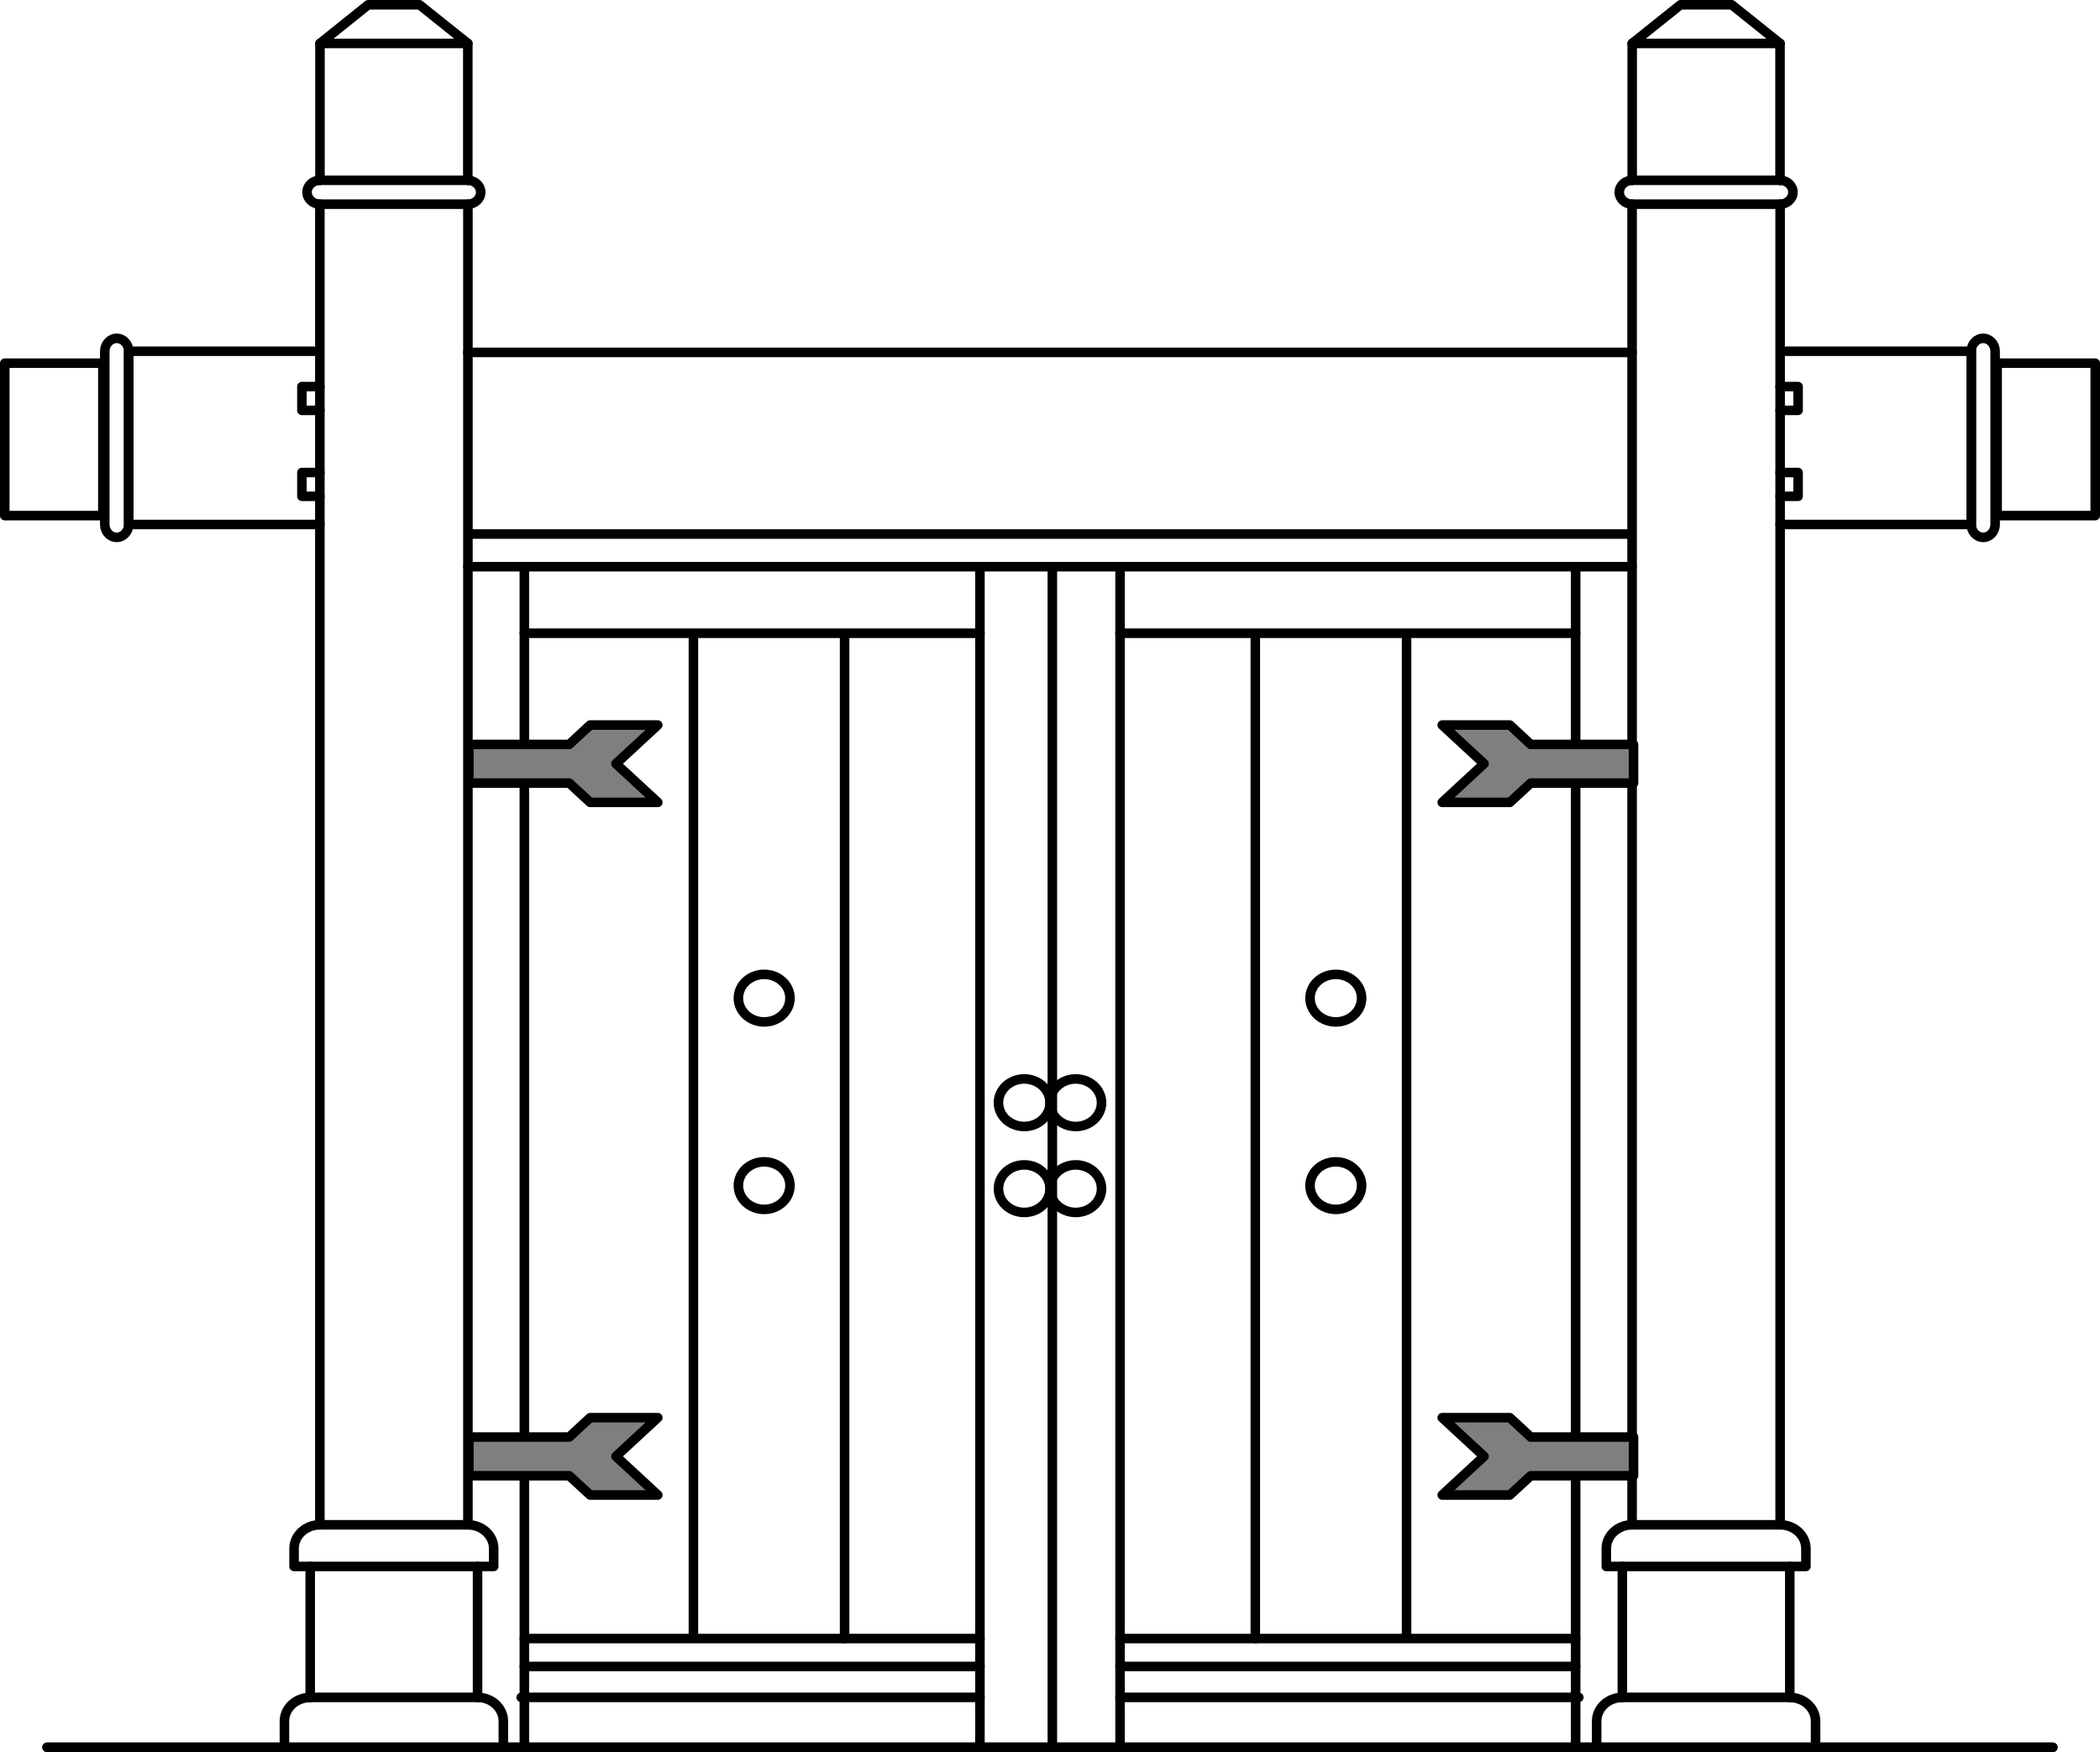 <?xml version="1.0" encoding="iso-8859-1"?>
<!-- Generator: Adobe Illustrator 11 Build 196, SVG Export Plug-In . SVG Version: 6.0.0 Build 78)  -->
<!DOCTYPE svg PUBLIC "-//W3C//DTD SVG 1.0//EN"    "http://www.w3.org/TR/2001/REC-SVG-20010904/DTD/svg10.dtd">
<svg  xmlns="http://www.w3.org/2000/svg" xmlns:xlink="http://www.w3.org/1999/xlink" xmlns:a="http://ns.adobe.com/AdobeSVGViewerExtensions/3.0/"
	 width="219.87" height="183.47" viewBox="0 0 219.87 183.47" style="overflow:visible;enable-background:new 0 0 219.87 183.47"
	 xml:space="preserve">
	<g id="Pfade">
		<line style="fill:none;stroke:#000000;stroke-linecap:round;stroke-linejoin:round;" x1="110.18" y1="182.92" x2="110.18" y2="59.77"/>
		<line style="fill:none;stroke:#000000;stroke-linecap:round;stroke-linejoin:round;" x1="164.97" y1="66.31" x2="117.27" y2="66.31"/>
		<line style="fill:none;stroke:#000000;stroke-linecap:round;stroke-linejoin:round;" x1="164.97" y1="182.58" x2="164.97" y2="59.81"/>
		<line style="fill:none;stroke:#000000;stroke-linecap:round;stroke-linejoin:round;" x1="117.27" y1="171.58" x2="164.97" y2="171.58"/>
		<line style="fill:none;stroke:#000000;stroke-linecap:round;stroke-linejoin:round;" x1="117.27" y1="59.81" x2="117.27" y2="182.58"/>
		<line style="fill:none;stroke:#000000;stroke-linecap:round;stroke-linejoin:round;" x1="131.43" y1="171.58" x2="131.43" y2="66.62"/>
		<line style="fill:none;stroke:#000000;stroke-linecap:round;stroke-linejoin:round;" x1="147.27" y1="171.27" x2="147.27" y2="66.93"/>
		<line style="fill:none;stroke:#000000;stroke-linecap:round;stroke-linejoin:round;" x1="170.89" y1="4.55" x2="170.89" y2="18.89"/>
		<line style="fill:none;stroke:#000000;stroke-linecap:round;stroke-linejoin:round;" x1="170.88" y1="21.38" x2="170.88" y2="159.67"/>
		<line style="fill:none;stroke:#000000;stroke-linecap:round;stroke-linejoin:round;" x1="117.27" y1="174.5" x2="164.97" y2="174.5"/>
		<line style="fill:none;stroke:#000000;stroke-linecap:round;stroke-linejoin:round;" x1="117.27" y1="177.74" x2="165.3" y2="177.74"/>
		<polyline style="fill:none;stroke:#000000;stroke-linecap:round;stroke-linejoin:round;" points="187.05,36.78 206.4,36.78 206.4,54.61 "/>
		<line style="fill:none;stroke:#000000;stroke-linecap:round;stroke-linejoin:round;" x1="186.38" y1="54.92" x2="206.4" y2="54.92"/>
		<path style="fill:none;stroke:#000000;stroke-linecap:round;stroke-linejoin:round;" d="M169.87,177.74c-1.49,0-2.7,1.12-2.7,2.49v2.49"/>
		<path style="fill:none;stroke:#000000;stroke-linecap:round;stroke-linejoin:round;" d="M186.37,21.38c0.74,0,1.35-0.56,1.35-1.25s-0.6-1.25-1.35-1.25h-15.48c-0.74,0-1.35,0.56-1.35,1.25
			s0.6,1.25,1.35,1.25H186.37z"/>
		<ellipse style="fill:none;stroke:#000000;stroke-linecap:round;stroke-linejoin:round;" cx="139.86" cy="124.15" rx="2.7" ry="2.49"/> 
		<ellipse style="fill:none;stroke:#000000;stroke-linecap:round;stroke-linejoin:round;" cx="112.63" cy="115.47" rx="2.7" ry="2.49"/> 
		<ellipse style="fill:none;stroke:#000000;stroke-linecap:round;stroke-linejoin:round;" cx="112.63" cy="124.47" rx="2.7" ry="2.49"/> 
		<ellipse style="fill:none;stroke:#000000;stroke-linecap:round;stroke-linejoin:round;" cx="139.86" cy="104.52" rx="2.7" ry="2.49"/> 
		<polygon style="fill:none;stroke:#000000;stroke-linecap:round;stroke-linejoin:round;" points="186.37,4.55 181.31,0.5 175.95,0.5 170.89,4.55 "/>
		<line style="fill:none;stroke:#000000;stroke-linecap:round;stroke-linejoin:round;" x1="186.37" y1="4.55" x2="186.37" y2="18.89"/>
		<line style="fill:none;stroke:#000000;stroke-linecap:round;stroke-linejoin:round;" x1="186.38" y1="21.38" x2="186.38" y2="159.67"/>
		<path style="fill:none;stroke:#000000;stroke-linecap:round;stroke-linejoin:round;" d="M187.39,177.74v-13.71h1.69v-1.87c0-1.38-1.21-2.49-2.7-2.49h-15.5c-1.49,0-2.7,1.12-2.7,2.49v1.87h1.68
			v13.71"/>
		<line style="fill:none;stroke:#000000;stroke-linecap:round;stroke-linejoin:round;" x1="187.39" y1="164.03" x2="169.87" y2="164.03"/>
		<line style="fill:none;stroke:#000000;stroke-linecap:round;stroke-linejoin:round;" x1="187.39" y1="177.74" x2="169.87" y2="177.74"/>
		<rect x="209.1" y="38.03" style="fill:none;stroke:#000000;stroke-linecap:round;stroke-linejoin:round;" width="10.27" height="15.96"/> 
		<polygon style="fill:#7F7F7F;stroke:#000000;stroke-linecap:round;stroke-linejoin:round;" points="171.03,154.53 160.27,154.53 158.08,156.55 151,156.55 155.38,152.5 151,148.45 158.08,148.45 
			160.27,150.48 171.03,150.48 "/>
		<polygon style="fill:#7F7F7F;stroke:#000000;stroke-linecap:round;stroke-linejoin:round;" points="171.03,82 160.27,82 158.08,84.02 151,84.02 155.38,79.97 151,75.92 158.08,75.92 160.27,77.95 
			171.03,77.95 "/>
		<polyline style="fill:none;stroke:#000000;stroke-linecap:round;stroke-linejoin:round;" points="186.38,40.48 188.26,40.48 188.26,42.97 186.38,42.97 "/>
		<polyline style="fill:none;stroke:#000000;stroke-linecap:round;stroke-linejoin:round;" points="186.38,49.48 188.26,49.48 188.26,51.97 186.38,51.97 "/>
		<line style="fill:none;stroke:#000000;stroke-linecap:round;stroke-linejoin:round;" x1="48.99" y1="36.9" x2="170.88" y2="36.9"/>
		<line style="fill:none;stroke:#000000;stroke-linecap:round;stroke-linejoin:round;" x1="49.08" y1="55.92" x2="170.54" y2="55.92"/>
		<line style="fill:none;stroke:#000000;stroke-linecap:round;stroke-linejoin:round;" x1="48.99" y1="59.34" x2="170.88" y2="59.34"/>
		<path style="fill:none;stroke:#000000;stroke-linecap:round;stroke-linejoin:round;" d="M190.09,182.73v-2.49c0-1.38-1.21-2.49-2.7-2.49"/>
		<path style="fill:none;stroke:#000000;stroke-linecap:round;stroke-linejoin:round;" d="M208.89,36.78c0-0.74-0.56-1.35-1.25-1.35c-0.69,0-1.25,0.6-1.25,1.35v18.14c0,0.74,0.56,1.35,1.25,1.35
			c0.69,0,1.25-0.6,1.25-1.35V36.78z"/>
		<line style="fill:none;stroke:#000000;stroke-linecap:round;stroke-linejoin:round;" x1="214.93" y1="182.97" x2="4.93" y2="182.97"/>
		<line style="fill:none;stroke:#000000;stroke-linecap:round;stroke-linejoin:round;" x1="54.9" y1="66.31" x2="102.6" y2="66.31"/>
		<line style="fill:none;stroke:#000000;stroke-linecap:round;stroke-linejoin:round;" x1="54.9" y1="182.58" x2="54.9" y2="59.81"/>
		<line style="fill:none;stroke:#000000;stroke-linecap:round;stroke-linejoin:round;" x1="102.6" y1="171.58" x2="54.9" y2="171.58"/>
		<line style="fill:none;stroke:#000000;stroke-linecap:round;stroke-linejoin:round;" x1="102.6" y1="59.81" x2="102.6" y2="182.58"/>
		<line style="fill:none;stroke:#000000;stroke-linecap:round;stroke-linejoin:round;" x1="88.43" y1="171.58" x2="88.43" y2="66.62"/>
		<line style="fill:none;stroke:#000000;stroke-linecap:round;stroke-linejoin:round;" x1="72.6" y1="171.27" x2="72.6" y2="66.93"/>
		<line style="fill:none;stroke:#000000;stroke-linecap:round;stroke-linejoin:round;" x1="48.98" y1="4.55" x2="48.98" y2="18.89"/>
		<line style="fill:none;stroke:#000000;stroke-linecap:round;stroke-linejoin:round;" x1="48.99" y1="21.38" x2="48.99" y2="159.67"/>
		<line style="fill:none;stroke:#000000;stroke-linecap:round;stroke-linejoin:round;" x1="102.6" y1="174.5" x2="54.9" y2="174.5"/>
		<line style="fill:none;stroke:#000000;stroke-linecap:round;stroke-linejoin:round;" x1="102.6" y1="177.74" x2="54.57" y2="177.74"/>
		<polyline style="fill:none;stroke:#000000;stroke-linecap:round;stroke-linejoin:round;" points="32.82,36.78 13.47,36.78 13.47,54.61 "/>
		<line style="fill:none;stroke:#000000;stroke-linecap:round;stroke-linejoin:round;" x1="33.49" y1="54.92" x2="13.47" y2="54.92"/>
		<path style="fill:none;stroke:#000000;stroke-linecap:round;stroke-linejoin:round;" d="M50,177.74c1.49,0,2.7,1.12,2.7,2.49v2.49"/>
		<path style="fill:none;stroke:#000000;stroke-linecap:round;stroke-linejoin:round;" d="M33.5,21.38c-0.74,0-1.35-0.56-1.35-1.25s0.6-1.25,1.35-1.25h15.48c0.74,0,1.35,0.56,1.35,1.25
			s-0.6,1.25-1.35,1.25H33.5z"/>
		<ellipse style="fill:none;stroke:#000000;stroke-linecap:round;stroke-linejoin:round;" cx="80.01" cy="124.15" rx="2.7" ry="2.49"/> 
		<ellipse style="fill:none;stroke:#000000;stroke-linecap:round;stroke-linejoin:round;" cx="107.24" cy="115.47" rx="2.7" ry="2.49"/> 
		<ellipse style="fill:none;stroke:#000000;stroke-linecap:round;stroke-linejoin:round;" cx="107.24" cy="124.47" rx="2.7" ry="2.49"/> 
		<ellipse style="fill:none;stroke:#000000;stroke-linecap:round;stroke-linejoin:round;" cx="80.01" cy="104.52" rx="2.7" ry="2.49"/> 
		<polygon style="fill:none;stroke:#000000;stroke-linecap:round;stroke-linejoin:round;" points="33.5,4.55 38.55,0.5 43.92,0.5 48.98,4.55 "/>
		<line style="fill:none;stroke:#000000;stroke-linecap:round;stroke-linejoin:round;" x1="33.5" y1="4.55" x2="33.5" y2="18.89"/>
		<line style="fill:none;stroke:#000000;stroke-linecap:round;stroke-linejoin:round;" x1="33.49" y1="21.38" x2="33.49" y2="159.67"/>
		<path style="fill:none;stroke:#000000;stroke-linecap:round;stroke-linejoin:round;" d="M32.48,177.74v-13.71h-1.69v-1.87c0-1.38,1.21-2.49,2.7-2.49h15.5c1.49,0,2.7,1.12,2.7,2.49v1.87H50v13.71"
			/>
		<line style="fill:none;stroke:#000000;stroke-linecap:round;stroke-linejoin:round;" x1="32.48" y1="164.03" x2="50" y2="164.03"/>
		<line style="fill:none;stroke:#000000;stroke-linecap:round;stroke-linejoin:round;" x1="32.48" y1="177.74" x2="50" y2="177.74"/>
		<rect x="0.5" y="38.03" style="fill:none;stroke:#000000;stroke-linecap:round;stroke-linejoin:round;" width="10.27" height="15.96"/> 
		<polygon style="fill:#7F7F7F;stroke:#000000;stroke-linecap:round;stroke-linejoin:round;" points="49.09,154.53 59.6,154.53 61.79,156.55 68.87,156.55 64.49,152.5 68.87,148.45 61.79,148.45 
			59.6,150.48 49.09,150.48 "/>
		<polygon style="fill:#7F7F7F;stroke:#000000;stroke-linecap:round;stroke-linejoin:round;" points="49.09,82 59.6,82 61.79,84.02 68.87,84.02 64.49,79.97 68.87,75.92 61.79,75.92 59.6,77.95 
			49.09,77.95 "/>
		<polyline style="fill:none;stroke:#000000;stroke-linecap:round;stroke-linejoin:round;" points="33.49,40.48 31.61,40.48 31.61,42.97 33.49,42.97 "/>
		<polyline style="fill:none;stroke:#000000;stroke-linecap:round;stroke-linejoin:round;" points="33.49,49.48 31.61,49.48 31.61,51.97 33.49,51.97 "/>
		<path style="fill:none;stroke:#000000;stroke-linecap:round;stroke-linejoin:round;" d="M48.99,36.9"/>
		<path style="fill:none;stroke:#000000;stroke-linecap:round;stroke-linejoin:round;" d="M49.33,55.92"/>
		<path style="fill:none;stroke:#000000;stroke-linecap:round;stroke-linejoin:round;" d="M29.78,182.73v-2.49c0-1.38,1.21-2.49,2.7-2.49"/>
		<path style="fill:none;stroke:#000000;stroke-linecap:round;stroke-linejoin:round;" d="M10.97,36.78c0-0.74,0.56-1.35,1.25-1.35c0.69,0,1.25,0.6,1.25,1.35v18.14c0,0.74-0.56,1.35-1.25,1.35
			c-0.69,0-1.25-0.6-1.25-1.35V36.78z"/>
		<line style="fill:none;stroke:#000000;stroke-linecap:round;stroke-linejoin:round;" x1="4.93" y1="182.97" x2="214.93" y2="182.97"/>
	</g>
</svg>
